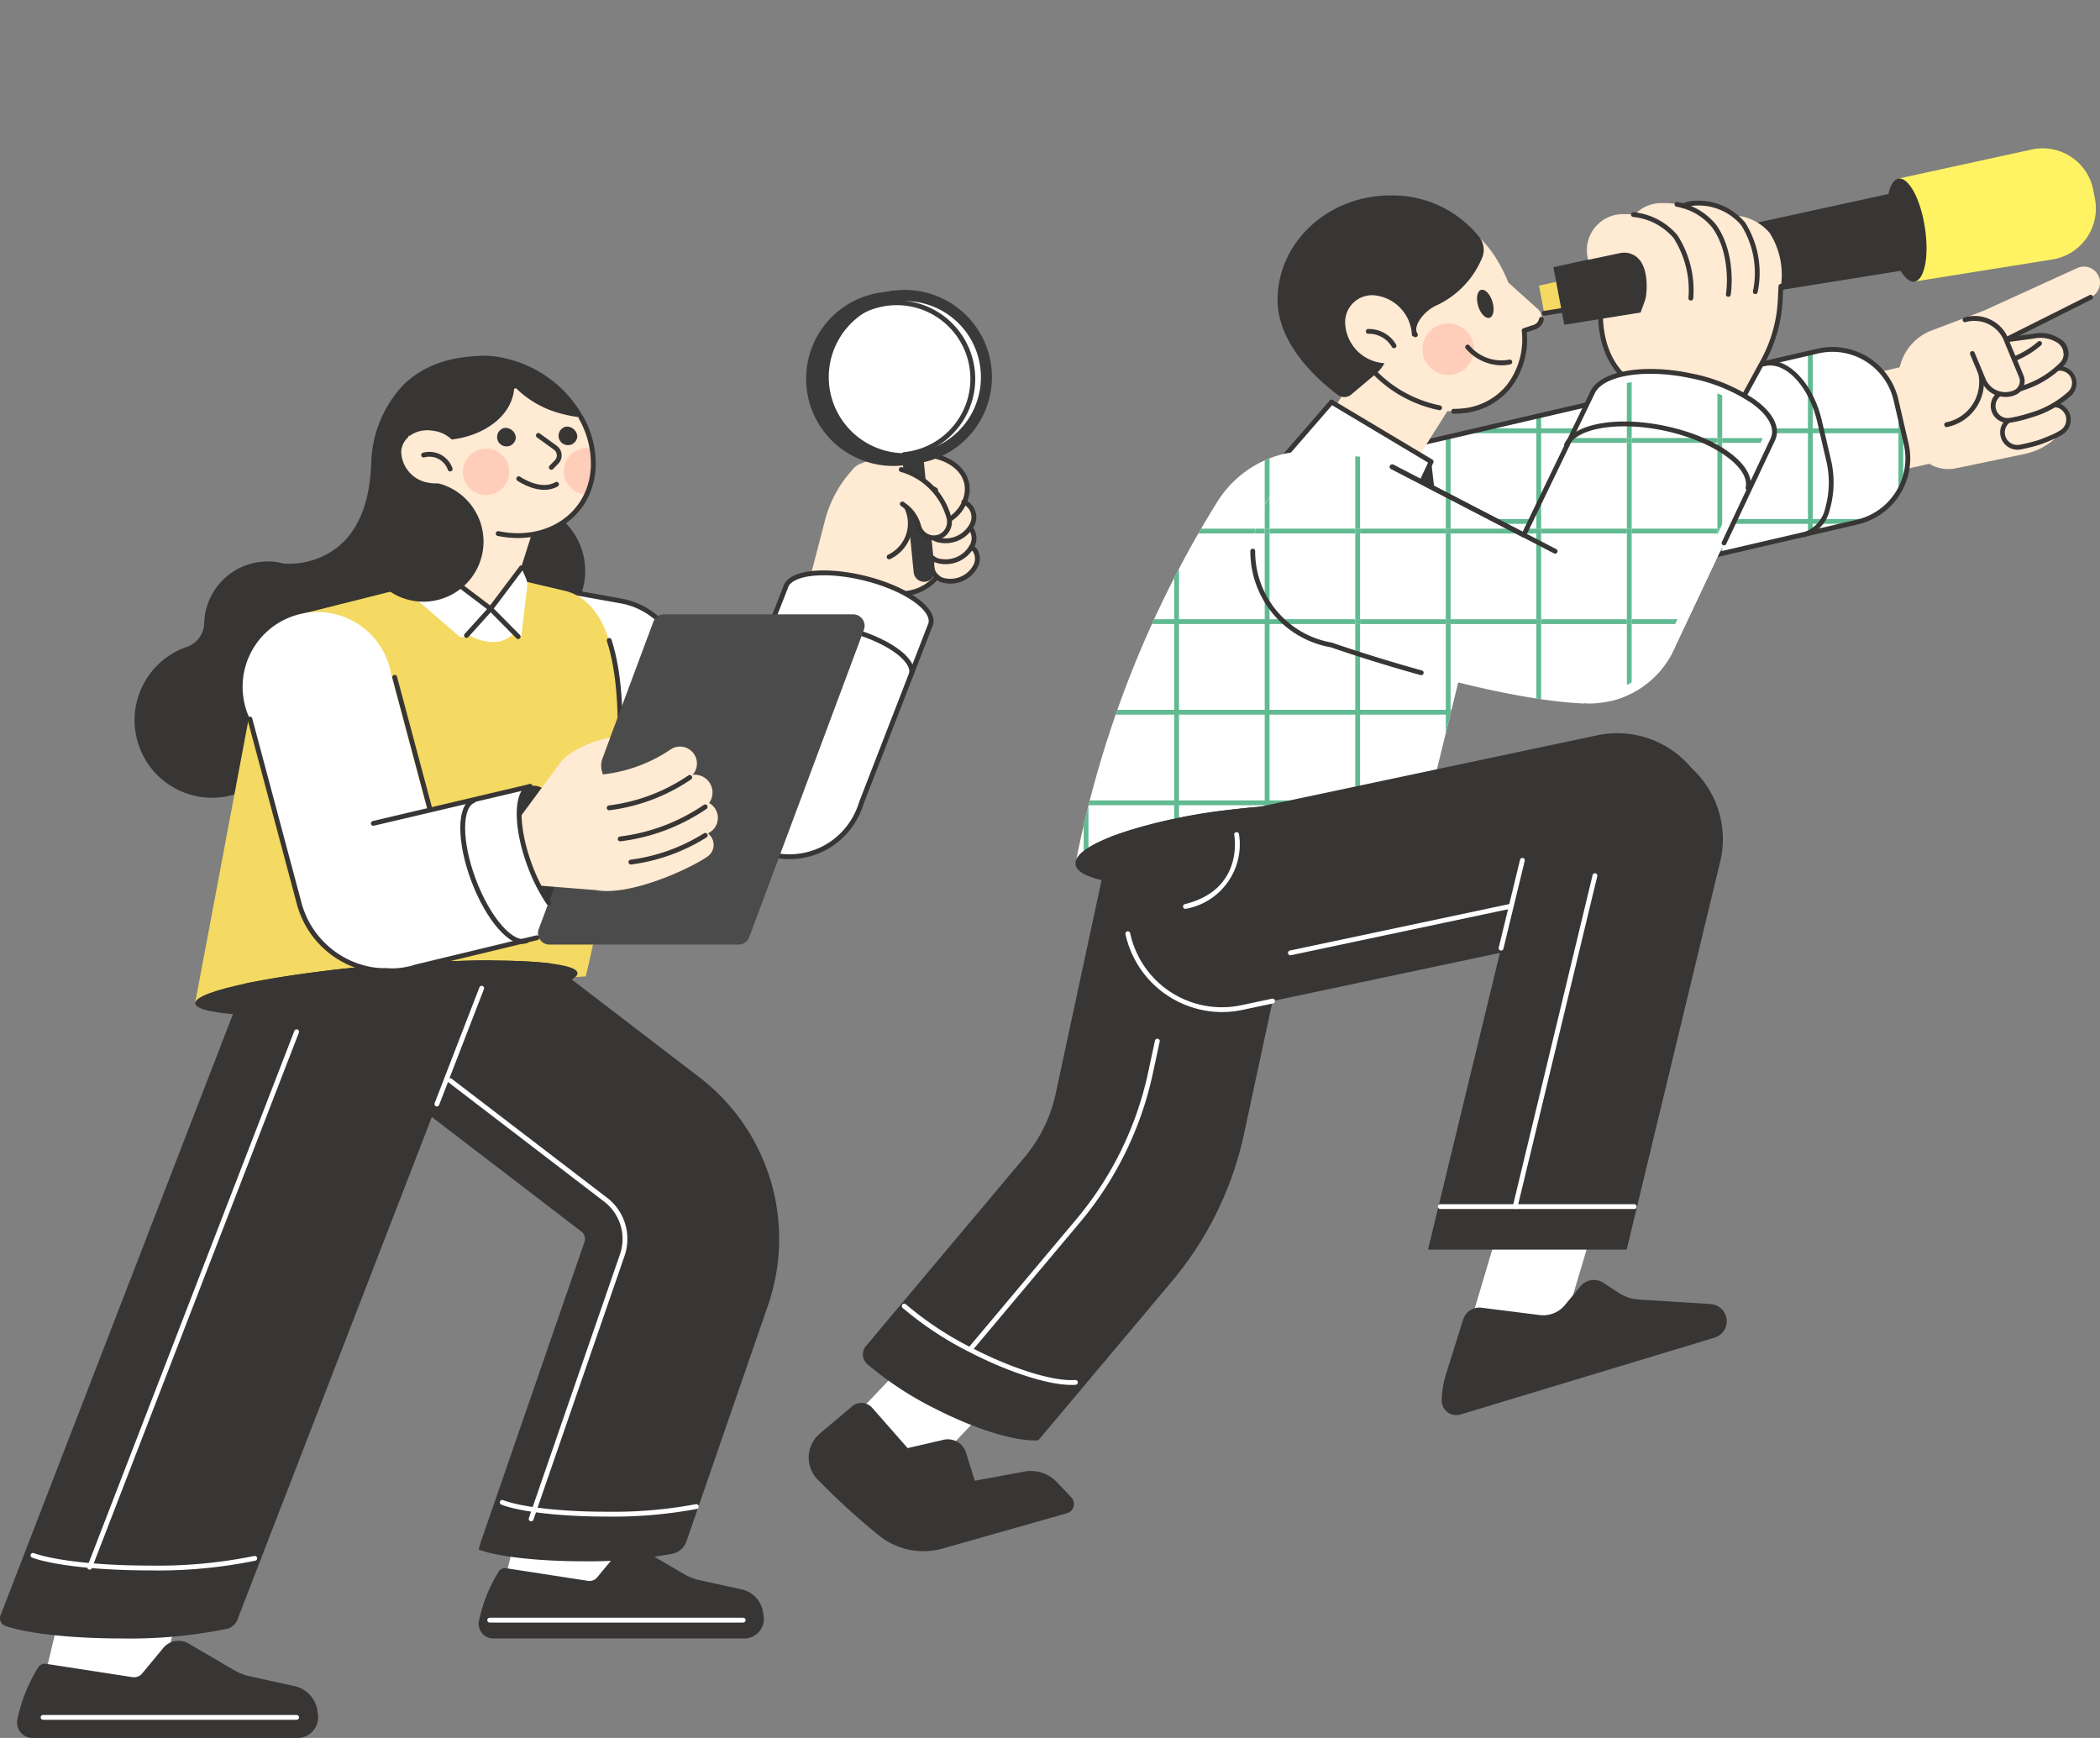 <svg id="Vector_Smart_Object" data-name="Vector Smart Object" xmlns="http://www.w3.org/2000/svg" xmlns:xlink="http://www.w3.org/1999/xlink" width="229.319" height="189.781" viewBox="0 0 229.319 189.781">
  <rect x="0" y="0" width="229.319" height="189.781" fill="#808080" stroke="none"/>
  <defs>
    <clipPath id="clip-path">
      <rect id="사각형_44" data-name="사각형 44" width="229.319" height="189.781" fill="none"/>
    </clipPath>
    <clipPath id="clip-path-2">
      <path id="패스_320" data-name="패스 320" d="M198.49,38.339,143.459,51.114a2.249,2.249,0,0,0-1.682,2.7L145.089,68.1a2.249,2.249,0,0,0,2.7,1.683l55.031-12.775a7.129,7.129,0,0,0,5.33-8.555l-1.108-4.779a7.116,7.116,0,0,0-8.55-5.333" fill="none"/>
    </clipPath>
    <clipPath id="clip-path-4">
      <path id="패스_336" data-name="패스 336" d="M140.355,49.529l-.017,0-.079.011-.008.011a11.751,11.751,0,0,0-7.275,5.174l0-.011a117.011,117.011,0,0,0-15.538,39.654l37.9-3.944L159.6,73.038l-5.287-7.016a11.718,11.718,0,0,0-6.781-14.869l.269-1.021-4.493-.668a9.266,9.266,0,0,0-1.356-.1,7.393,7.393,0,0,0-1.6.168" fill="none"/>
    </clipPath>
  </defs>
  <path id="패스_302" data-name="패스 302" d="M100.837,161.084l-9.185-4.673L104.765,142.6l9.185,4.672Z" fill="#fff"/>
  <path id="패스_303" data-name="패스 303" d="M213.025,50.112l-9.386,2.116L202.01,41.41l9.365-2.257Z" fill="#ffead3"/>
  <g id="그룹_94" data-name="그룹 94">
    <g id="그룹_93" data-name="그룹 93" clip-path="url(#clip-path)">
      <path id="패스_304" data-name="패스 304" d="M224.49,45.612,221.3,39.221s-8.79,1.674-8.868,1.638c-.03-.014.122,1.033.321,2.339a4.071,4.071,0,0,0-.59.044,4.013,4.013,0,0,0,1.195,7.937c.251-.038,7.676-1.594,7.676-1.594a7.264,7.264,0,0,0,4.342-2.733Z" fill="#ffead3"/>
      <path id="패스_305" data-name="패스 305" d="M220.465,48.837a1.628,1.628,0,0,1-.408-3.229,10.712,10.712,0,0,0,3.35-1.171,1.628,1.628,0,0,1,1.721,2.763,13.95,13.95,0,0,1-4.564,1.624c-.033.005-.066.009-.1.013" fill="#ffead3"/>
      <path id="패스_306" data-name="패스 306" d="M219.306,41.049l4.824-3.086.65-.772a3.648,3.648,0,0,0-2.759-.476c-1.3.179-4.275.569-4.275.569Z" fill="#ffead3"/>
      <path id="패스_307" data-name="패스 307" d="M220.31,49.107a1.891,1.891,0,0,1-.294-3.759,10.4,10.4,0,0,0,3.252-1.134,1.891,1.891,0,0,1,2,3.209c-.239.149-.5.294-.776.431-.067.029-1.357.586-1.853.734a19.7,19.7,0,0,1-2.035.5c-.036.006-.076.011-.114.015-.061.005-.12.008-.18.008m3.956-4.653a1.355,1.355,0,0,0-.72.206,10.961,10.961,0,0,1-3.449,1.208,1.365,1.365,0,0,0,.343,2.708l.082-.01a19.7,19.7,0,0,0,1.967-.481c.466-.138,1.769-.7,1.782-.707.248-.124.495-.26.719-.4a1.365,1.365,0,0,0-.724-2.524m-1.7,3.882h0Z" fill="#383535"/>
      <path id="패스_308" data-name="패스 308" d="M219.475,45.9A1.587,1.587,0,0,1,219,42.757a10.338,10.338,0,0,0,4.837-2.088,1.587,1.587,0,0,1,2.215,2.273,10.772,10.772,0,0,1-4.222,2.369,15.971,15.971,0,0,1-2.356.585" fill="#ffead3"/>
      <path id="패스_309" data-name="패스 309" d="M219.235,46.177a1.85,1.85,0,0,1-1.824-1.575,1.851,1.851,0,0,1,1.55-2.1,10.056,10.056,0,0,0,4.693-2.016,1.85,1.85,0,0,1,2.582,2.648,11.031,11.031,0,0,1-4.324,2.431,16.1,16.1,0,0,1-2.4.595,1.837,1.837,0,0,1-.278.021m5.71-5.7a1.319,1.319,0,0,0-.925.376,10.627,10.627,0,0,1-4.98,2.16,1.325,1.325,0,0,0-.588,2.375,1.31,1.31,0,0,0,.983.244h0a15.851,15.851,0,0,0,2.312-.574,10.523,10.523,0,0,0,4.12-2.308,1.324,1.324,0,0,0-.908-2.272h-.017" fill="#383535"/>
      <path id="패스_310" data-name="패스 310" d="M225.077,37.411a1.664,1.664,0,0,0-2.353.091,9.636,9.636,0,0,1-4.4,2.163,1.666,1.666,0,0,0,.665,3.265,15.424,15.424,0,0,0,2.228-.675,10.374,10.374,0,0,0,3.945-2.49,1.667,1.667,0,0,0-.091-2.354" fill="#ffead3"/>
      <path id="패스_311" data-name="패스 311" d="M218.66,43.226a1.933,1.933,0,0,1-1.886-1.545,1.932,1.932,0,0,1,1.5-2.274,9.344,9.344,0,0,0,4.255-2.085.263.263,0,0,1,.386.357,9.93,9.93,0,0,1-4.534,2.243,1.4,1.4,0,0,0,.559,2.75,15.152,15.152,0,0,0,2.187-.663,10.111,10.111,0,0,0,3.846-2.423A1.4,1.4,0,0,0,224.9,37.6a.263.263,0,0,1,.357-.386,1.93,1.93,0,0,1,.105,2.726,10.63,10.63,0,0,1-4.044,2.556,15.637,15.637,0,0,1-2.272.688,1.912,1.912,0,0,1-.386.039" fill="#383535"/>
      <path id="패스_312" data-name="패스 312" d="M225.61,38.831a.262.262,0,0,1-.263-.252,1.4,1.4,0,0,0-.7-1.161.276.276,0,0,1-.036-.025,3.489,3.489,0,0,0-2.555-.417c-1.305.179-4.275.57-4.275.57l-.069-.521s2.968-.391,4.273-.569a3.884,3.884,0,0,1,2.964.534,1.615,1.615,0,0,1,.306.228,1.919,1.919,0,0,1,.617,1.341.262.262,0,0,1-.252.273h-.011" fill="#383535"/>
      <path id="패스_313" data-name="패스 313" d="M228.293,32.46,217.04,38.134c-.881.4-2.07-.456-2.472-1.338a1.757,1.757,0,0,1,.868-2.326l11.4-5.2a1.755,1.755,0,0,1,1.456,3.194" fill="#ffead3"/>
      <path id="패스_314" data-name="패스 314" d="M216.585,33.946l-5.678,2.15a5.64,5.64,0,0,0-3.586,5.65q.016.208.046.413a4.537,4.537,0,1,0,8.937-1.346,5.345,5.345,0,0,0-.629-1.835l.414-.748Z" fill="#ffead3"/>
      <path id="패스_315" data-name="패스 315" d="M217.373,38.2a.263.263,0,0,1-.118-.5l10.92-5.477a.262.262,0,1,1,.235.469l-10.92,5.478a.259.259,0,0,1-.118.028" fill="#383535"/>
      <path id="패스_316" data-name="패스 316" d="M212.57,46.638a.263.263,0,0,1-.038-.523,4.491,4.491,0,0,0,3.512-5.264,5.058,5.058,0,0,0-.6-1.744.262.262,0,0,1,.456-.259,5.571,5.571,0,0,1,.66,1.925,5.015,5.015,0,0,1-3.953,5.862l-.04,0" fill="#383535"/>
      <path id="패스_317" data-name="패스 317" d="M220.143,42.812l-.47.2a2.26,2.26,0,0,1-2.957-1.217L214.7,36.969a1.734,1.734,0,0,1,.931-2.268l.47-.2a1.732,1.732,0,0,1,2.266.932l2.419,5.8a1.205,1.205,0,0,1-.648,1.576" fill="#ffead3"/>
      <path id="패스_318" data-name="패스 318" d="M218.985,43.344a2.861,2.861,0,0,1-2.639-1.756l-1.2-2.878a.262.262,0,1,1,.484-.2l1.2,2.877a2.334,2.334,0,0,0,3.049,1.253,1.12,1.12,0,0,0,.6-1.465l-1.543-3.7a3.5,3.5,0,0,0-4.3-2.3.263.263,0,0,1-.134-.508,3.97,3.97,0,0,1,4.917,2.61l1.543,3.7a1.645,1.645,0,0,1-.884,2.152,2.831,2.831,0,0,1-1.1.221" fill="#383535"/>
      <path id="패스_319" data-name="패스 319" d="M202.818,57.007,147.787,69.782a2.248,2.248,0,0,1-2.7-1.683l-3.312-14.285a2.25,2.25,0,0,1,1.682-2.7L198.49,38.339a7.124,7.124,0,0,1,8.55,5.333l1.108,4.779a7.129,7.129,0,0,1-5.33,8.555" fill="#fff"/>
    </g>
  </g>
  <g id="그룹_96" data-name="그룹 96">
    <g id="그룹_95" data-name="그룹 95" clip-path="url(#clip-path-2)">
      <rect id="사각형_45" data-name="사각형 45" width="0.525" height="133.659" transform="translate(98.561)" fill="#61ba92"/>
      <rect id="사각형_46" data-name="사각형 46" width="0.525" height="133.659" transform="translate(108.447)" fill="#61ba92"/>
      <rect id="사각형_47" data-name="사각형 47" width="0.525" height="133.659" transform="translate(118.334)" fill="#61ba92"/>
      <rect id="사각형_48" data-name="사각형 48" width="0.525" height="133.659" transform="translate(128.22)" fill="#61ba92"/>
      <rect id="사각형_49" data-name="사각형 49" width="0.525" height="133.659" transform="translate(138.107)" fill="#61ba92"/>
      <rect id="사각형_50" data-name="사각형 50" width="0.525" height="133.659" transform="translate(147.993)" fill="#61ba92"/>
      <rect id="사각형_51" data-name="사각형 51" width="0.525" height="133.659" transform="translate(157.88)" fill="#61ba92"/>
      <rect id="사각형_52" data-name="사각형 52" width="0.525" height="133.659" transform="translate(167.767)" fill="#61ba92"/>
      <rect id="사각형_53" data-name="사각형 53" width="0.525" height="133.659" transform="translate(177.653)" fill="#61ba92"/>
      <rect id="사각형_54" data-name="사각형 54" width="0.525" height="133.659" transform="translate(187.539)" fill="#61ba92"/>
      <rect id="사각형_55" data-name="사각형 55" width="0.525" height="133.659" transform="translate(197.426)" fill="#61ba92"/>
      <rect id="사각형_56" data-name="사각형 56" width="0.525" height="133.659" transform="translate(207.312)" fill="#61ba92"/>
      <rect id="사각형_57" data-name="사각형 57" width="0.525" height="133.659" transform="translate(217.199)" fill="#61ba92"/>
      <rect id="사각형_58" data-name="사각형 58" width="133.572" height="0.526" transform="translate(91.356 125.925)" fill="#61ba92"/>
      <rect id="사각형_59" data-name="사각형 59" width="133.572" height="0.526" transform="translate(91.356 116.032)" fill="#61ba92"/>
      <rect id="사각형_60" data-name="사각형 60" width="133.572" height="0.526" transform="translate(91.356 106.139)" fill="#61ba92"/>
      <rect id="사각형_61" data-name="사각형 61" width="133.572" height="0.526" transform="translate(91.356 96.246)" fill="#61ba92"/>
      <rect id="사각형_62" data-name="사각형 62" width="133.572" height="0.526" transform="translate(91.356 86.353)" fill="#61ba92"/>
      <rect id="사각형_63" data-name="사각형 63" width="133.572" height="0.526" transform="translate(91.356 76.46)" fill="#61ba92"/>
      <rect id="사각형_64" data-name="사각형 64" width="133.572" height="0.526" transform="translate(91.356 66.567)" fill="#61ba92"/>
      <rect id="사각형_65" data-name="사각형 65" width="133.572" height="0.526" transform="translate(91.356 56.674)" fill="#61ba92"/>
      <rect id="사각형_66" data-name="사각형 66" width="133.572" height="0.526" transform="translate(91.356 46.781)" fill="#61ba92"/>
      <rect id="사각형_67" data-name="사각형 67" width="133.572" height="0.526" transform="translate(91.356 36.888)" fill="#61ba92"/>
      <rect id="사각형_68" data-name="사각형 68" width="133.572" height="0.526" transform="translate(91.356 26.995)" fill="#61ba92"/>
      <rect id="사각형_69" data-name="사각형 69" width="133.572" height="0.526" transform="translate(91.356 17.102)" fill="#61ba92"/>
    </g>
  </g>
  <g id="그룹_98" data-name="그룹 98">
    <g id="그룹_97" data-name="그룹 97" clip-path="url(#clip-path)">
      <path id="패스_321" data-name="패스 321" d="M202.818,57.007,147.787,69.782a2.248,2.248,0,0,1-2.7-1.683l-3.312-14.285a2.25,2.25,0,0,1,1.682-2.7L198.49,38.339a7.124,7.124,0,0,1,8.55,5.333l1.108,4.779A7.129,7.129,0,0,1,202.818,57.007Z" fill="none" stroke="#383535" stroke-miterlimit="10" stroke-width="0.528"/>
      <path id="패스_322" data-name="패스 322" d="M156.284,50.415l-2.049.546-1.43,2.406-.775,3.341,4.8-1.644Z" fill="#383535"/>
      <path id="패스_323" data-name="패스 323" d="M167.961,33.773l-3.24-2.912c-3.026-7.4-8.086-7.79-11.806-6.812a9.209,9.209,0,0,0-5.931,4.263,8.837,8.837,0,0,0-.375,7.085c1.749,5.413,7.064,9.516,12.128,9.516.277,0,.555-.013.83-.037a7.341,7.341,0,0,0,5.153-2.632,8.434,8.434,0,0,0,1.717-6.148l1.113-.367a1.155,1.155,0,0,0,.41-1.955" fill="#ffead3"/>
      <path id="패스_324" data-name="패스 324" d="M152.891,53.1,140.6,52.67l10.14-16.114,12.286.428Z" fill="#ffead3"/>
      <path id="패스_325" data-name="패스 325" d="M157.2,44.788a.277.277,0,0,1-.042,0A14.017,14.017,0,0,1,146.61,35.4a.262.262,0,1,1,.5-.162,13.473,13.473,0,0,0,10.131,9.031.263.263,0,0,1-.041.523" fill="#383535"/>
      <path id="패스_326" data-name="패스 326" d="M151.532,34.915l3.02,1.64a1.721,1.721,0,0,1,.306-1.851,4.734,4.734,0,0,1,2.022-1.657,9.558,9.558,0,0,0,4.688-4.927,2,2,0,0,0-.2-2.024,11.812,11.812,0,0,0-9.551-4.49c-6.467,0-12.048,4.751-12.048,11.135,0,4.277,3.529,7.984,6.473,10.169a.917.917,0,0,0,1.139-.035l2.711-2.283a3.469,3.469,0,0,0,1.225-2.421Z" fill="#383535"/>
      <path id="패스_327" data-name="패스 327" d="M146.79,43.356a1.179,1.179,0,0,1-.7-.234c-1.978-1.468-6.579-5.418-6.579-10.38,0-6.284,5.523-11.4,12.311-11.4a12.123,12.123,0,0,1,9.761,4.6,2.261,2.261,0,0,1,.229,2.289,9.893,9.893,0,0,1-4.819,5.058,4.481,4.481,0,0,0-1.911,1.563c-.443.667-.545,1.193-.3,1.563a.262.262,0,0,1-.345.374l-2.66-1.445-.189,2.847a3.749,3.749,0,0,1-1.318,2.605l-2.71,2.283a1.177,1.177,0,0,1-.76.279m5.028-21.486c-6.5,0-11.786,4.877-11.786,10.872,0,4.724,4.452,8.537,6.366,9.958a.653.653,0,0,0,.813-.024l2.71-2.283a3.221,3.221,0,0,0,1.132-2.238l.217-3.256a.263.263,0,0,1,.136-.213.259.259,0,0,1,.252,0l2.467,1.34a2.54,2.54,0,0,1,.515-1.465,5,5,0,0,1,2.132-1.752,9.382,9.382,0,0,0,4.557-4.8,1.737,1.737,0,0,0-.171-1.758,11.6,11.6,0,0,0-9.341-4.385" fill="#383535"/>
      <path id="패스_328" data-name="패스 328" d="M154.162,36.334a2.945,2.945,0,0,1-3.352,3.289,4.57,4.57,0,0,1-3.9-4.067,2.946,2.946,0,0,1,3.352-3.289,4.57,4.57,0,0,1,3.9,4.067" fill="#ffead3"/>
      <path id="패스_329" data-name="패스 329" d="M160.954,38.128a2.812,2.812,0,1,1-2.811-2.813,2.812,2.812,0,0,1,2.811,2.813" fill="#ffcebb"/>
      <path id="패스_330" data-name="패스 330" d="M145.4,43.911l-6.217,7.159,15.4,2.951,1.7-3.606Z" fill="#fff"/>
      <path id="패스_331" data-name="패스 331" d="M155.238,52.9a.263.263,0,0,1-.238-.375l.945-2.009-10.676-6.381a.263.263,0,1,1,.27-.451l10.88,6.5a.263.263,0,0,1,.1.337l-1.047,2.225a.261.261,0,0,1-.237.151" fill="#383535"/>
      <path id="패스_332" data-name="패스 332" d="M139.186,51.333a.263.263,0,0,1-.2-.435l6.217-7.159a.263.263,0,1,1,.4.345l-6.217,7.159a.263.263,0,0,1-.2.09" fill="#383535"/>
      <path id="패스_333" data-name="패스 333" d="M162.974,32.942c.256.84.114,1.628-.316,1.76s-.988-.443-1.244-1.284-.114-1.628.316-1.76.987.443,1.244,1.284" fill="#383535"/>
      <path id="패스_334" data-name="패스 334" d="M163.97,39.893a5.228,5.228,0,0,1-3.89-1.81.263.263,0,1,1,.4-.339,4.563,4.563,0,0,0,4.336,1.528.263.263,0,0,1,.12.512,4.246,4.246,0,0,1-.967.109" fill="#383535"/>
      <path id="패스_335" data-name="패스 335" d="M154.317,66.022a11.72,11.72,0,0,0-6.781-14.869l.269-1.021-4.493-.668a8.14,8.14,0,0,0-2.957.065l-.017,0-.079.011-.008.012a11.75,11.75,0,0,0-7.275,5.174l0-.011a117.011,117.011,0,0,0-15.538,39.654l37.9-3.944L159.6,73.038Z" fill="#fff"/>
    </g>
  </g>
  <g id="그룹_100" data-name="그룹 100">
    <g id="그룹_99" data-name="그룹 99" clip-path="url(#clip-path-4)">
      <rect id="사각형_71" data-name="사각형 71" width="0.525" height="133.659" transform="translate(98.561 1.051)" fill="#61ba92"/>
      <rect id="사각형_72" data-name="사각형 72" width="0.525" height="133.659" transform="translate(108.447 1.051)" fill="#61ba92"/>
      <rect id="사각형_73" data-name="사각형 73" width="0.525" height="133.659" transform="translate(118.334 1.051)" fill="#61ba92"/>
      <rect id="사각형_74" data-name="사각형 74" width="0.525" height="133.659" transform="translate(128.22 1.051)" fill="#61ba92"/>
      <rect id="사각형_75" data-name="사각형 75" width="0.525" height="133.659" transform="translate(138.107 1.051)" fill="#61ba92"/>
      <rect id="사각형_76" data-name="사각형 76" width="0.525" height="133.659" transform="translate(147.993 1.051)" fill="#61ba92"/>
      <rect id="사각형_77" data-name="사각형 77" width="0.525" height="133.659" transform="translate(157.88 1.051)" fill="#61ba92"/>
      <rect id="사각형_78" data-name="사각형 78" width="0.525" height="133.659" transform="translate(167.767 1.051)" fill="#61ba92"/>
      <rect id="사각형_79" data-name="사각형 79" width="0.525" height="133.659" transform="translate(177.653 1.051)" fill="#61ba92"/>
      <rect id="사각형_80" data-name="사각형 80" width="0.525" height="133.659" transform="translate(187.539 1.051)" fill="#61ba92"/>
      <rect id="사각형_81" data-name="사각형 81" width="0.525" height="133.659" transform="translate(197.426 1.051)" fill="#61ba92"/>
      <rect id="사각형_82" data-name="사각형 82" width="0.525" height="133.659" transform="translate(207.312 1.051)" fill="#61ba92"/>
      <rect id="사각형_83" data-name="사각형 83" width="0.525" height="133.659" transform="translate(217.199 1.051)" fill="#61ba92"/>
      <rect id="사각형_84" data-name="사각형 84" width="133.572" height="0.526" transform="translate(91.356 126.976)" fill="#61ba92"/>
      <rect id="사각형_85" data-name="사각형 85" width="133.572" height="0.526" transform="translate(91.356 117.083)" fill="#61ba92"/>
      <rect id="사각형_86" data-name="사각형 86" width="133.572" height="0.526" transform="translate(91.356 107.19)" fill="#61ba92"/>
      <rect id="사각형_87" data-name="사각형 87" width="133.572" height="0.526" transform="translate(91.356 97.297)" fill="#61ba92"/>
      <rect id="사각형_88" data-name="사각형 88" width="133.572" height="0.526" transform="translate(91.356 87.404)" fill="#61ba92"/>
      <rect id="사각형_89" data-name="사각형 89" width="133.572" height="0.526" transform="translate(91.356 77.511)" fill="#61ba92"/>
      <rect id="사각형_90" data-name="사각형 90" width="133.572" height="0.526" transform="translate(91.356 67.618)" fill="#61ba92"/>
      <rect id="사각형_91" data-name="사각형 91" width="133.572" height="0.526" transform="translate(91.356 57.725)" fill="#61ba92"/>
      <rect id="사각형_92" data-name="사각형 92" width="133.572" height="0.526" transform="translate(91.356 47.832)" fill="#61ba92"/>
      <rect id="사각형_93" data-name="사각형 93" width="133.572" height="0.526" transform="translate(91.356 37.939)" fill="#61ba92"/>
      <rect id="사각형_94" data-name="사각형 94" width="133.572" height="0.526" transform="translate(91.356 28.046)" fill="#61ba92"/>
      <rect id="사각형_95" data-name="사각형 95" width="133.572" height="0.526" transform="translate(91.356 18.153)" fill="#61ba92"/>
    </g>
  </g>
  <g id="그룹_102" data-name="그룹 102">
    <g id="그룹_101" data-name="그룹 101" clip-path="url(#clip-path)">
      <path id="패스_337" data-name="패스 337" d="M140.59,87.913c-1.886.073-3.91.23-6.012.48a57.331,57.331,0,0,0-13.267,2.971l-6.025,28.042a16.141,16.141,0,0,1-3.41,6.968L94.558,146.99a1.406,1.406,0,0,0,.14,1.956,36.3,36.3,0,0,0,7.389,4.862c4.617,2.363,8.969,3.639,11.3,3.47l14.585-17.364a37.141,37.141,0,0,0,7.873-16.086l6.062-28.216a10.481,10.481,0,0,0-1.319-7.7" fill="#383535"/>
      <path id="패스_338" data-name="패스 338" d="M106.114,147.406a.26.26,0,0,1-.169-.062.263.263,0,0,1-.032-.37l11.638-13.855a37.015,37.015,0,0,0,7.817-15.972l.756-3.518a.262.262,0,1,1,.513.11l-.756,3.518a37.537,37.537,0,0,1-7.928,16.2l-11.638,13.854a.262.262,0,0,1-.2.094" fill="#fff"/>
      <path id="패스_339" data-name="패스 339" d="M133.423,110.252a10.524,10.524,0,0,1-2.21-20.809l43.263-9.162a10.522,10.522,0,0,1,4.442,20.569l-43.263,9.162a10.569,10.569,0,0,1-2.231.24" fill="#383535"/>
      <path id="패스_340" data-name="패스 340" d="M117.006,151.231c-2.524,0-6.754-1.344-10.993-3.513a36.69,36.69,0,0,1-7.444-4.9.263.263,0,1,1,.35-.393,36.12,36.12,0,0,0,7.334,4.825c4.42,2.262,8.8,3.613,11.163,3.441a.263.263,0,0,1,.038.525c-.142.01-.292.015-.447.015" fill="#fff"/>
      <path id="패스_341" data-name="패스 341" d="M152.222,38.021a.262.262,0,0,1-.231-.138,2.888,2.888,0,0,0-2.565-1.433.257.257,0,0,1-.274-.25.263.263,0,0,1,.249-.275,3.425,3.425,0,0,1,3.052,1.708.262.262,0,0,1-.23.388" fill="#383535"/>
      <path id="패스_342" data-name="패스 342" d="M152.645,90.192c.255,2.149-7.421,4.826-17.144,5.981s-17.813.349-18.067-1.8,7.421-4.826,17.144-5.981,17.813-.349,18.067,1.8" fill="#383535"/>
      <path id="패스_343" data-name="패스 343" d="M197.01,58.646a.263.263,0,0,1-.06-.518,3.579,3.579,0,0,0,2.372-2.667,10.249,10.249,0,0,0,.066-5.307l-.949-4.095c-.9-3.877-3.459-6.606-5.7-6.086a.263.263,0,0,1-.119-.513c2.527-.583,5.365,2.321,6.329,6.48l.949,4.094a10.792,10.792,0,0,1-.078,5.586,4.07,4.07,0,0,1-2.754,3.02.29.29,0,0,1-.06.006" fill="#383535"/>
      <path id="패스_344" data-name="패스 344" d="M193.961,30.15l-25.332,4.064-.573-3.028,25.066-5.475a2.26,2.26,0,1,1,.839,4.439" fill="#f4d962"/>
      <path id="패스_345" data-name="패스 345" d="M168.628,34.477a.263.263,0,0,1-.041-.523l25.333-4.064a.263.263,0,1,1,.083.519L168.67,34.474a.289.289,0,0,1-.042,0" fill="#383535"/>
      <path id="패스_346" data-name="패스 346" d="M187.777,28.949l-12.962,4.71s-.632,5.412,3.414,8.2l9.927,2.151Z" fill="#ffead3"/>
      <path id="패스_347" data-name="패스 347" d="M178.229,42.119a.26.26,0,0,1-.149-.046c-4.129-2.841-3.533-8.388-3.526-8.444a.263.263,0,0,1,.522.061c-.006.052-.563,5.291,3.3,7.95a.263.263,0,0,1-.149.479" fill="#383535"/>
      <path id="패스_348" data-name="패스 348" d="M223.9,26.947l-53.083,8.516-1.189-6.29L222.153,17.7a4.232,4.232,0,0,1,5.061,3.35l.176.928a4.234,4.234,0,0,1-3.488,4.968" fill="#383535"/>
      <path id="패스_349" data-name="패스 349" d="M210.193,24.821c.484,3.107-.016,5.764-1.117,5.937s-2.386-2.208-2.87-5.314.016-5.764,1.117-5.937,2.386,2.207,2.87,5.314" fill="#383535"/>
      <path id="패스_350" data-name="패스 350" d="M228.769,21.717l-.176-.927a5.631,5.631,0,0,0-6.739-4.462L207.322,19.5v0c1.1-.172,2.386,2.208,2.87,5.314.475,3.045,0,5.653-1.053,5.918l14.984-2.4a5.639,5.639,0,0,0,4.646-6.617" fill="#fff363"/>
      <path id="패스_351" data-name="패스 351" d="M192.238,32.919a1.637,1.637,0,0,1-1.589-2.029,4.8,4.8,0,0,0-.409-3.407,1.676,1.676,0,0,0-1.7-.659c-.614.127-2.728.572-2.728.572a3.063,3.063,0,0,1,3.1-3.878,5.47,5.47,0,0,1,4.338,1.921,8.554,8.554,0,0,1,1.137,6.325c-.184.746-1.408,1.156-2.142,1.156" fill="#ffead3"/>
      <path id="패스_352" data-name="패스 352" d="M181.706,32.682h-2.024L178.2,36.715,181.3,38l2.49-.759-.466-2.159Z" fill="#ffead3"/>
      <path id="패스_353" data-name="패스 353" d="M193.372,31.021l-4.53.427-3.177,1.234-3.247,11.325,7.161.819,2.955-5.411a15.416,15.416,0,0,0,1.867-6.628l.075-1.526Z" fill="#ffead3"/>
      <path id="패스_354" data-name="패스 354" d="M189.167,33.21a1.9,1.9,0,0,1-.461-.056,1.92,1.92,0,0,1-1.4-2.323,5.626,5.626,0,0,0-.479-4,1.966,1.966,0,0,0-2-.774c-.72.149-3.2.671-3.2.671a3.593,3.593,0,0,1,3.636-4.55,6.417,6.417,0,0,1,5.088,2.254,10.034,10.034,0,0,1,1.333,7.419c-.216.876-1.651,1.356-2.513,1.356" fill="#ffead3"/>
      <path id="패스_355" data-name="패스 355" d="M185.863,34.255a2.1,2.1,0,0,1-2.041-2.605c.221-.9.383-3.145-.525-4.375a2.153,2.153,0,0,0-2.189-.847c-.789.164-3.5.734-3.5.734a3.933,3.933,0,0,1,3.98-4.98,7.024,7.024,0,0,1,5.57,2.467c1.873,2.539,1.887,6.39,1.46,8.121-.236.958-1.808,1.485-2.751,1.485" fill="#ffead3"/>
      <path id="패스_356" data-name="패스 356" d="M181.685,35.462a2.1,2.1,0,0,1-2.041-2.605c.221-.9.383-3.145-.525-4.375a2.153,2.153,0,0,0-2.189-.847c-.789.164-3.5.734-3.5.734a3.933,3.933,0,0,1,3.98-4.98,7.022,7.022,0,0,1,5.57,2.467c1.873,2.539,1.887,6.39,1.46,8.121-.236.958-1.808,1.485-2.751,1.485" fill="#ffead3"/>
      <path id="패스_357" data-name="패스 357" d="M191.68,32.117a.242.242,0,0,1-.063-.008.262.262,0,0,1-.191-.318,9.8,9.8,0,0,0-1.29-7.2,6.117,6.117,0,0,0-4.871-2.147,4.015,4.015,0,0,0-1.376.264.263.263,0,1,1-.19-.49,4.533,4.533,0,0,1,1.555-.3,6.641,6.641,0,0,1,5.3,2.36,10.311,10.311,0,0,1,1.377,7.638.262.262,0,0,1-.255.2" fill="#383535"/>
      <path id="패스_358" data-name="패스 358" d="M188.735,32.408a.245.245,0,0,1-.039,0,.263.263,0,0,1-.222-.3c.238-1.619.184-4.978-1.532-7.3a6.479,6.479,0,0,0-3.86-2.232.263.263,0,1,1,.1-.516,7.033,7.033,0,0,1,4.182,2.436c1.817,2.462,1.879,5.992,1.629,7.69a.263.263,0,0,1-.26.224" fill="#383535"/>
      <path id="패스_359" data-name="패스 359" d="M184.639,32.822h-.017a.263.263,0,0,1-.245-.28,10.571,10.571,0,0,0-1.612-6.529,6.633,6.633,0,0,0-4.413-2.317.263.263,0,1,1,.06-.522,7.186,7.186,0,0,1,4.776,2.527,11.112,11.112,0,0,1,1.713,6.876.263.263,0,0,1-.262.245" fill="#383535"/>
      <path id="패스_360" data-name="패스 360" d="M184.685,41.045c-5.158-1.1-9.768-.3-10.765,1.789l-7.526,15.588-14.365-7.445-.006,0a10.4,10.4,0,1,0-6.574,19.462l0,.008s16.842,5.92,27.546,6.376l-.005-.028c.184.009.365.028.551.028a10.206,10.206,0,0,0,9.016-5.424l0,0,.176-.372c.078-.163.16-.322.23-.489L193.583,48l.006-.012,0,0h0a1.99,1.99,0,0,0,.143-.425c.517-2.417-3.535-5.333-9.049-6.514" fill="#fff"/>
      <path id="패스_361" data-name="패스 361" d="M138.107,58.251v6.966c.162.293.337.578.525.853V58.251Z" fill="#61ba92"/>
      <path id="패스_362" data-name="패스 362" d="M138.632,57.725V54.307q-.282.411-.525.849v2.569Z" fill="#61ba92"/>
      <path id="패스_363" data-name="패스 363" d="M147.993,68.144V71.3l.525.169V68.144Z" fill="#61ba92"/>
      <path id="패스_364" data-name="패스 364" d="M148.519,57.725V49.873c-.174-.022-.349-.037-.525-.051v7.9Z" fill="#61ba92"/>
      <rect id="사각형_96" data-name="사각형 96" width="0.525" height="9.367" transform="translate(147.993 58.251)" fill="#61ba92"/>
      <path id="패스_365" data-name="패스 365" d="M157.88,68.144V74.18l.525.136V68.144Z" fill="#61ba92"/>
      <path id="패스_366" data-name="패스 366" d="M158.405,57.725V54.281l-.525-.272v3.716Z" fill="#61ba92"/>
      <rect id="사각형_97" data-name="사각형 97" width="0.525" height="9.367" transform="translate(157.88 58.251)" fill="#61ba92"/>
      <path id="패스_367" data-name="패스 367" d="M167.767,68.144v8.133c.176.027.35.052.525.077v-8.21Z" fill="#61ba92"/>
      <path id="패스_368" data-name="패스 368" d="M168.292,57.725V54.49l-.525,1.088v2.147Z" fill="#61ba92"/>
      <rect id="사각형_98" data-name="사각형 98" width="0.525" height="9.367" transform="translate(167.767 58.251)" fill="#61ba92"/>
      <path id="패스_369" data-name="패스 369" d="M178.178,47.832v-7.15c-.178.024-.355.049-.525.079v7.071Z" fill="#61ba92"/>
      <path id="패스_370" data-name="패스 370" d="M177.653,68.144V75.96c.178-.079.352-.165.525-.253V68.144Z" fill="#61ba92"/>
      <rect id="사각형_99" data-name="사각형 99" width="0.525" height="9.368" transform="translate(177.653 48.358)" fill="#61ba92"/>
      <rect id="사각형_100" data-name="사각형 100" width="0.525" height="9.367" transform="translate(177.653 58.251)" fill="#61ba92"/>
      <path id="패스_371" data-name="패스 371" d="M187.539,58.251v2.577l.525-1.115V58.251Z" fill="#61ba92"/>
      <rect id="사각형_101" data-name="사각형 101" width="0.525" height="9.368" transform="translate(187.539 48.357)" fill="#61ba92"/>
      <path id="패스_372" data-name="패스 372" d="M188.065,47.832V42.053c-.174-.068-.346-.136-.525-.2v5.979Z" fill="#61ba92"/>
      <rect id="사각형_102" data-name="사각형 102" width="9.361" height="0.526" transform="translate(168.292 67.618)" fill="#61ba92"/>
      <rect id="사각형_103" data-name="사각형 103" width="9.362" height="0.526" transform="translate(158.405 67.618)" fill="#61ba92"/>
      <path id="패스_373" data-name="패스 373" d="M178.178,68.144h5.914l.248-.526h-6.162Z" fill="#61ba92"/>
      <path id="패스_374" data-name="패스 374" d="M147.993,67.618h-8.064q.28.274.58.526h7.484Z" fill="#61ba92"/>
      <rect id="사각형_104" data-name="사각형 104" width="9.362" height="0.526" transform="translate(148.519 67.618)" fill="#61ba92"/>
      <rect id="사각형_105" data-name="사각형 105" width="0.525" height="0.526" transform="translate(147.993 67.618)" fill="#61ba92"/>
      <rect id="사각형_106" data-name="사각형 106" width="0.525" height="0.526" transform="translate(157.88 67.618)" fill="#61ba92"/>
      <rect id="사각형_107" data-name="사각형 107" width="0.525" height="0.526" transform="translate(167.767 67.618)" fill="#61ba92"/>
      <rect id="사각형_108" data-name="사각형 108" width="0.525" height="0.526" transform="translate(177.653 67.618)" fill="#61ba92"/>
      <path id="패스_375" data-name="패스 375" d="M138.107,57.725h-1c-.043.174-.085.348-.119.526h1.114Z" fill="#61ba92"/>
      <path id="패스_376" data-name="패스 376" d="M167.766,57.725H166.73l-.254.526h1.29Z" fill="#61ba92"/>
      <path id="패스_377" data-name="패스 377" d="M158.405,58.251h7.659l-1.014-.526h-6.645Z" fill="#61ba92"/>
      <rect id="사각형_109" data-name="사각형 109" width="9.362" height="0.526" transform="translate(148.518 57.725)" fill="#61ba92"/>
      <rect id="사각형_110" data-name="사각형 110" width="9.361" height="0.526" transform="translate(138.632 57.725)" fill="#61ba92"/>
      <path id="패스_378" data-name="패스 378" d="M188.064,58.251h.689l.248-.526h-.937Z" fill="#61ba92"/>
      <rect id="사각형_111" data-name="사각형 111" width="9.361" height="0.526" transform="translate(178.178 57.725)" fill="#61ba92"/>
      <rect id="사각형_112" data-name="사각형 112" width="9.361" height="0.526" transform="translate(168.292 57.725)" fill="#61ba92"/>
      <rect id="사각형_113" data-name="사각형 113" width="0.525" height="0.526" transform="translate(138.107 57.725)" fill="#61ba92"/>
      <rect id="사각형_114" data-name="사각형 114" width="0.525" height="0.526" transform="translate(147.993 57.725)" fill="#61ba92"/>
      <rect id="사각형_115" data-name="사각형 115" width="0.525" height="0.526" transform="translate(157.88 57.725)" fill="#61ba92"/>
      <rect id="사각형_116" data-name="사각형 116" width="0.525" height="0.526" transform="translate(167.767 57.725)" fill="#61ba92"/>
      <rect id="사각형_117" data-name="사각형 117" width="0.525" height="0.526" transform="translate(177.653 57.725)" fill="#61ba92"/>
      <rect id="사각형_118" data-name="사각형 118" width="0.525" height="0.526" transform="translate(187.539 57.725)" fill="#61ba92"/>
      <path id="패스_379" data-name="패스 379" d="M177.653,47.832h-6.147l-.254.526h6.4Z" fill="#61ba92"/>
      <path id="패스_380" data-name="패스 380" d="M188.065,48.358h5.351l.168-.356.006-.013,0,0h0c.023-.049.033-.1.052-.153h-5.578Z" fill="#61ba92"/>
      <rect id="사각형_119" data-name="사각형 119" width="9.361" height="0.526" transform="translate(178.178 47.832)" fill="#61ba92"/>
      <rect id="사각형_120" data-name="사각형 120" width="0.525" height="0.526" transform="translate(177.653 47.832)" fill="#61ba92"/>
      <rect id="사각형_121" data-name="사각형 121" width="0.525" height="0.526" transform="translate(187.539 47.832)" fill="#61ba92"/>
      <path id="패스_381" data-name="패스 381" d="M184.685,41.045a21.531,21.531,0,0,0-4.47-.5,11.1,11.1,0,0,0-4.736.878.757.757,0,0,0,1.021.708,11.233,11.233,0,0,1,3.716-.535,20.36,20.36,0,0,1,4.25.472,17.47,17.47,0,0,1,6.393,2.618c1.311.944,2,1.933,1.849,2.647a.96.96,0,0,1-.07.2l-.01.022L182.012,70.092c-.006.014-.013.029-.019.043-.044.1-.094.205-.143.306l-.068.14-.139.3-.016.03a9.156,9.156,0,0,1-4.759,4.238,1.516,1.516,0,0,0-.986,1.4,10.229,10.229,0,0,0,6.673-5.148l0,0,.176-.372c.078-.163.16-.322.23-.489L193.583,48l.006-.012,0,0h0a1.99,1.99,0,0,0,.143-.425c.517-2.417-3.535-5.333-9.049-6.514" fill="#fff"/>
      <path id="패스_382" data-name="패스 382" d="M169.813,60.457a.26.26,0,0,1-.121-.03L151.908,51.21a.263.263,0,0,1,.242-.467l17.784,9.217a.263.263,0,0,1-.12.5" fill="#383535"/>
      <path id="패스_383" data-name="패스 383" d="M190.881,53.556a.247.247,0,0,1-.055-.006.263.263,0,0,1-.2-.312c.477-2.233-3.575-5.073-8.848-6.2-4.928-1.055-9.528-.332-10.473,1.646a.263.263,0,1,1-.474-.227c1.063-2.223,5.817-3.054,11.057-1.933,5.743,1.229,9.807,4.228,9.252,6.826a.263.263,0,0,1-.256.208" fill="#383535"/>
      <path id="패스_384" data-name="패스 384" d="M190.54,43.329a.263.263,0,0,1-.23-.389l1.993-3.651a15.237,15.237,0,0,0,1.835-6.515l.075-1.526a.262.262,0,1,1,.524.026l-.075,1.526a15.768,15.768,0,0,1-1.9,6.741l-1.993,3.651a.263.263,0,0,1-.23.137" fill="#383535"/>
      <path id="패스_385" data-name="패스 385" d="M188.264,59.552a.254.254,0,0,1-.112-.025.262.262,0,0,1-.126-.349l5.318-11.285a.1.1,0,0,1,.007-.018,1.718,1.718,0,0,0,.124-.369c.224-1.046-.563-2.3-2.159-3.453a18.259,18.259,0,0,0-6.688-2.75c-4.927-1.055-9.529-.333-10.474,1.645L166.63,58.536a.262.262,0,0,1-.357.119L151.927,51.22a.261.261,0,0,1,.01-.489.273.273,0,0,1,.213.012l14.125,7.32,7.408-15.344c1.062-2.223,5.817-3.054,11.057-1.932a18.817,18.817,0,0,1,6.885,2.837c1.8,1.295,2.639,2.711,2.366,3.99a2.276,2.276,0,0,1-.152.459.285.285,0,0,1-.017.039L188.5,59.4a.261.261,0,0,1-.237.15" fill="#383535"/>
      <path id="패스_386" data-name="패스 386" d="M155.206,73.729a.267.267,0,0,1-.07-.01c-5.494-1.522-9.734-3.008-9.776-3.023l-.022-.009a10.627,10.627,0,0,1-8.8-10.493.263.263,0,1,1,.525,0,10.1,10.1,0,0,0,8.425,9.987.254.254,0,0,1,.1.041c.54.187,4.564,1.573,9.681,2.99a.263.263,0,0,1-.07.516" fill="#383535"/>
      <path id="패스_387" data-name="패스 387" d="M129.449,99.247a.263.263,0,0,1-.063-.518c6.407-1.583,5.436-7.319,5.392-7.562a.263.263,0,0,1,.516-.1,7.147,7.147,0,0,1-5.782,8.167.263.263,0,0,1-.063.008" fill="#fff"/>
      <path id="패스_388" data-name="패스 388" d="M133.423,110.515a10.833,10.833,0,0,1-10.525-8.51.263.263,0,0,1,.514-.111,10.24,10.24,0,0,0,12.186,7.861l3.313-.7a.263.263,0,1,1,.109.515l-3.311.7a10.874,10.874,0,0,1-2.285.245" fill="#fff"/>
      <path id="패스_389" data-name="패스 389" d="M140.91,104.314a.263.263,0,0,1-.054-.52l23.929-5.067a.263.263,0,1,1,.109.514l-23.929,5.067a.245.245,0,0,1-.055.006" fill="#fff"/>
      <path id="패스_390" data-name="패스 390" d="M99.113,158.13l3.918-.908a2.085,2.085,0,0,1,2.462,1.414l.947,3.056,5.442-1a3.888,3.888,0,0,1,3.518,1.145l1.584,1.665a1.054,1.054,0,0,1-.475,1.741l-13.558,3.848a7.738,7.738,0,0,1-7.042-1.48,77.618,77.618,0,0,1-6.656-6.09,3.426,3.426,0,0,1,.267-4.974l3.528-2.978a1.577,1.577,0,0,1,2.2.165Z" fill="#383535"/>
      <path id="패스_391" data-name="패스 391" d="M158.738,44.912c.277,0,.555-.012.83-.037a7.339,7.339,0,0,0,5.153-2.632,8.433,8.433,0,0,0,1.717-6.148l1.113-.367a1.142,1.142,0,0,0,.768-.86" fill="none" stroke="#383535" stroke-linecap="round" stroke-linejoin="round" stroke-width="0.528"/>
      <path id="패스_392" data-name="패스 392" d="M170.174,146.795h-10.3l5.433-18.26h10.3Z" fill="#fff"/>
      <path id="패스_393" data-name="패스 393" d="M186.835,142.4l-7.864-.493a4.571,4.571,0,0,1-2.223-.74l-1.65-1.082a1.914,1.914,0,0,0-2.525.383l-1.684,2.04a3.07,3.07,0,0,1-2.751,1.092l-6.361-.8a1.854,1.854,0,0,0-2,1.284l-1.938,6.169a10.722,10.722,0,0,0-.409,2.667,1.6,1.6,0,0,0,2.068,1.537l27.728-8.389a1.876,1.876,0,0,0-.39-3.665" fill="#383535"/>
      <path id="패스_394" data-name="패스 394" d="M177.634,136.453,187.812,94.22a10.515,10.515,0,1,0-20.383-5.177l-11.491,47.41Z" fill="#383535"/>
      <path id="패스_395" data-name="패스 395" d="M165.457,132.021a.25.25,0,0,1-.062-.007.263.263,0,0,1-.194-.317l8.712-36.148a.263.263,0,0,1,.511.123l-8.712,36.148a.263.263,0,0,1-.255.2" fill="#fff"/>
      <path id="패스_396" data-name="패스 396" d="M163.916,103.8a.254.254,0,0,1-.062-.007.263.263,0,0,1-.193-.317l2.328-9.6a.263.263,0,0,1,.511.124l-2.328,9.6a.263.263,0,0,1-.255.2" fill="#fff"/>
      <path id="패스_397" data-name="패스 397" d="M178.455,132.021h-21.17a.263.263,0,0,1,0-.526h21.17a.263.263,0,0,1,0,.526" fill="#fff"/>
      <path id="패스_398" data-name="패스 398" d="M56.477,54.9a7.433,7.433,0,1,0,7.428,7.433A7.439,7.439,0,0,0,56.477,54.9" fill="#383535"/>
      <path id="패스_399" data-name="패스 399" d="M67.459,65.569l0-.006L58.185,63.9,55.051,66.34l.943,4.667h2.642a8.173,8.173,0,1,0,8.824-5.439" fill="#fff"/>
      <path id="패스_400" data-name="패스 400" d="M74.536,73.667a8.174,8.174,0,0,0-7.077-8.1l0-.007L58.185,63.9" fill="none" stroke="#383535" stroke-linecap="round" stroke-linejoin="round" stroke-width="0.528"/>
      <path id="패스_401" data-name="패스 401" d="M103.215,63.416a1.717,1.717,0,0,1,.41-3.408,1.716,1.716,0,0,1,2.972,1.673,3.1,3.1,0,0,1-3.283,1.748l-.1-.013" fill="#ffead3"/>
      <path id="패스_402" data-name="패스 402" d="M102.667,61.288a1.8,1.8,0,0,1,.431-3.581,1.8,1.8,0,0,1,3.124,1.758,3.26,3.26,0,0,1-3.451,1.837l-.1-.014" fill="#ffead3"/>
      <path id="패스_403" data-name="패스 403" d="M102.651,59a1.8,1.8,0,0,1,.431-3.582,1.8,1.8,0,0,1,3.123,1.758,3.261,3.261,0,0,1-3.451,1.837l-.1-.014" fill="#ffead3"/>
      <path id="패스_404" data-name="패스 404" d="M93.361,51.01h0l1.941-.276,1.2.143,1.59-.29,2.344,1.428,3.055,1.153s.537,5.5-.3,8.161a4.944,4.944,0,0,1-4.373,3.48L87.741,65.862l2.349-9.05a12.977,12.977,0,0,1,3.271-5.8" fill="#ffead3"/>
      <path id="패스_405" data-name="패스 405" d="M101.488,57.317A1.7,1.7,0,0,0,102,57.3a4.1,4.1,0,0,0,3.6-3.483c.266-2.25-1.694-3.657-3.665-4.034a10.265,10.265,0,0,0-6.548.3l-1.466.572a1.717,1.717,0,0,0,1.246,3.2l1.466-.572a6.813,6.813,0,0,1,4.412-.178,1.752,1.752,0,0,0,.2.047,2.728,2.728,0,0,1,.918.365c-.124.26-.582.374-.79.412a1.717,1.717,0,0,0,.11,3.393" fill="#ffead3"/>
      <path id="패스_406" data-name="패스 406" d="M106.078,59.753l.2.152a.833.833,0,0,1,.214.229,1.715,1.715,0,0,1,.106,1.547,3.1,3.1,0,0,1-3.283,1.749l-.1-.013a1.716,1.716,0,0,1-1.452-1.945,1.355,1.355,0,0,1,.143-.481" fill="none" stroke="#383535" stroke-linecap="round" stroke-linejoin="round" stroke-width="0.528"/>
      <path id="패스_407" data-name="패스 407" d="M105.984,57.654a1.806,1.806,0,0,1,.237,1.811,3.262,3.262,0,0,1-3.451,1.837l-.1-.014a1.8,1.8,0,0,1-1.526-2.044,2.347,2.347,0,0,1,.216-.633" fill="none" stroke="#383535" stroke-linecap="round" stroke-linejoin="round" stroke-width="0.528"/>
      <path id="패스_408" data-name="패스 408" d="M105.247,54.813a1.8,1.8,0,0,1,.958,2.364,3.26,3.26,0,0,1-3.45,1.837l-.1-.014a1.8,1.8,0,0,1-1.526-2.044" fill="none" stroke="#383535" stroke-linecap="round" stroke-linejoin="round" stroke-width="0.528"/>
      <path id="패스_409" data-name="패스 409" d="M102.32,62.979a5.071,5.071,0,0,1-3.5,1.829" fill="none" stroke="#383535" stroke-linecap="round" stroke-linejoin="round" stroke-width="0.528"/>
      <path id="패스_410" data-name="패스 410" d="M101.049,53.1a1.754,1.754,0,0,0,.2.048,2.72,2.72,0,0,1,.918.365c-.123.261-.581.374-.79.412a1.717,1.717,0,0,0,.11,3.393A1.7,1.7,0,0,0,102,57.3a4.1,4.1,0,0,0,3.6-3.483c.266-2.25-1.694-3.656-3.665-4.033a10.261,10.261,0,0,0-6.548.3" fill="none" stroke="#383535" stroke-linecap="round" stroke-linejoin="round" stroke-width="0.528"/>
      <path id="패스_411" data-name="패스 411" d="M99.378,57.63a4.04,4.04,0,0,1-2.288,3.181l-1.25-7.673a4.043,4.043,0,0,1,3.538,4.492" fill="#ffead3"/>
      <path id="패스_412" data-name="패스 412" d="M97.09,60.812a4.045,4.045,0,0,0-1.25-7.674" fill="none" stroke="#383535" stroke-linecap="round" stroke-linejoin="round" stroke-width="0.528"/>
      <path id="패스_413" data-name="패스 413" d="M98.171,46.475l2.294-.229,1.6,15.993a1.153,1.153,0,1,1-2.294.229Z" fill="#3a3a3a"/>
      <path id="패스_414" data-name="패스 414" d="M95.8,32l0,0,.084-.013q.293-.052.593-.087l1.147-.168.123.108A9.521,9.521,0,1,1,95.8,32" fill="#3a3a3a"/>
      <path id="패스_415" data-name="패스 415" d="M89.331,42.13a9.518,9.518,0,1,0,8.525-10.423A9.519,9.519,0,0,0,89.331,42.13" fill="#3a3a3a"/>
      <path id="패스_416" data-name="패스 416" d="M99.627,49.45a8.307,8.307,0,1,0-9.085-7.441,8.315,8.315,0,0,0,9.085,7.441" fill="#fff"/>
      <path id="패스_417" data-name="패스 417" d="M98.741,49.634a8.307,8.307,0,1,0-5.83-14.891" fill="none" stroke="#3a3a3a" stroke-linecap="round" stroke-linejoin="round" stroke-width="0.528"/>
      <path id="패스_418" data-name="패스 418" d="M97.695,51.144,94.5,51.1a1.717,1.717,0,0,0-.047,3.433l3.009.041.069.018a4.05,4.05,0,0,1,2.767,2.8l.031.105a1.716,1.716,0,1,0,3.292-.97l-.031-.107a7.5,7.5,0,0,0-5.175-5.145" fill="#ffead3"/>
      <path id="패스_419" data-name="패스 419" d="M98.418,51.274a7.5,7.5,0,0,1,5.175,5.145l.012.042a1.762,1.762,0,0,1-1.007,2.151,1.713,1.713,0,0,1-2.265-1.116l-.031-.105a4.257,4.257,0,0,0-1.037-1.775,3.326,3.326,0,0,0-.383-.327l-.345-.26" fill="none" stroke="#383535" stroke-linecap="round" stroke-linejoin="round" stroke-width="0.528"/>
      <path id="패스_420" data-name="패스 420" d="M53.258,38.952a.252.252,0,0,0-.178-.077c-3.849-.048-6.9,1.036-9.075,3.2a12.9,12.9,0,0,0-3.465,8.463c-.138,4.137-1.3,7.179-3.468,9.044a8.66,8.66,0,0,1-6.083,1.959h-.016a6.6,6.6,0,0,0-1.808-.231,6.945,6.945,0,0,0-6.871,6.769,2.788,2.788,0,0,1-1.918,2.567A8.468,8.468,0,0,0,22.738,87.1c.138.006.276.01.414.01a8.468,8.468,0,0,0,8.46-8.47,8.492,8.492,0,0,0-.828-3.648,6.9,6.9,0,0,0,4.756-3.918l9.583,1.684,7.117,2.492a.255.255,0,0,0,.227-.031.252.252,0,0,0,.108-.2l.754-35.887a.252.252,0,0,0-.071-.181" fill="#383535"/>
      <path id="패스_421" data-name="패스 421" d="M94.452,63.147c-4.382-1.089-8.267-.634-8.676,1.015L78.549,82.541h.009a8.165,8.165,0,0,0,15.008,6.391h.011l.043-.111a8.122,8.122,0,0,0,.453-1.174l7.571-19.54v0c.409-1.65-2.811-3.87-7.193-4.959" fill="#fff"/>
      <path id="패스_422" data-name="패스 422" d="M94.452,63.147c-4.382-1.089-8.267-.634-8.676,1.015L78.549,82.541h.009a8.165,8.165,0,0,0,15.008,6.391h.011l.043-.111a8.122,8.122,0,0,0,.453-1.174l7.571-19.54v0C102.054,66.456,98.834,64.236,94.452,63.147Z" fill="none" stroke="#383535" stroke-linecap="round" stroke-linejoin="round" stroke-width="0.528"/>
      <path id="패스_423" data-name="패스 423" d="M99.53,73.624c.409-1.65-2.811-3.87-7.193-4.959s-8.267-.634-8.676,1.015" fill="none" stroke="#383535" stroke-linecap="round" stroke-linejoin="round" stroke-width="0.528"/>
      <path id="패스_424" data-name="패스 424" d="M21.314,109.494l42.65-2.877s9.7-38.6-2.064-42.049l-5.989-1.413-6.519-.247-16.075,4.04,1.352,3.577-7.483,7.789Z" fill="#f4d962"/>
      <path id="패스_425" data-name="패스 425" d="M65.9,97.3c1.479-8.373,2.911-20.392.624-27.369" fill="none" stroke="#383535" stroke-linecap="round" stroke-linejoin="round" stroke-width="0.528"/>
      <path id="패스_426" data-name="패스 426" d="M49.045,53.534,45.621,64.289a20.75,20.75,0,0,1,1.813,1.783c.094.094.194.183.29.274.6.47,1.2.939,1.78,1.43h5.552l3.562-11.19Z" fill="#ffead3"/>
      <path id="패스_427" data-name="패스 427" d="M52.324,45.489a3.057,3.057,0,0,1,3.394-1.149" fill="none" stroke="#277e93" stroke-linecap="round" stroke-linejoin="round" stroke-width="0.528"/>
      <path id="패스_428" data-name="패스 428" d="M62.57,44.953a2.76,2.76,0,0,0-2.963-.648" fill="none" stroke="#277e93" stroke-linecap="round" stroke-linejoin="round" stroke-width="0.528"/>
      <path id="패스_429" data-name="패스 429" d="M64.789,50.853c-.16,5.224-4.809,8.542-10.384,7.41S44.44,51.98,44.6,46.756s4.809-8.542,10.384-7.41,9.965,6.284,9.805,11.508" fill="#ffead3"/>
      <path id="패스_430" data-name="패스 430" d="M53.644,49.055a2.535,2.535,0,1,0,1.9,3.037,2.533,2.533,0,0,0-1.9-3.037" fill="#ffcebb"/>
      <path id="패스_431" data-name="패스 431" d="M61.636,50.894a2.532,2.532,0,0,0,2.434,3.1,8.075,8.075,0,0,0,.719-3.141,9.386,9.386,0,0,0-.137-1.867,2.533,2.533,0,0,0-3.016,1.908" fill="#ffcebb"/>
      <path id="패스_432" data-name="패스 432" d="M63.437,45.577a10.262,10.262,0,0,1,1.352,5.276c-.16,5.225-4.81,8.542-10.385,7.411" fill="none" stroke="#383535" stroke-linecap="round" stroke-linejoin="round" stroke-width="0.528"/>
      <path id="패스_433" data-name="패스 433" d="M56.646,52.274s2.354,1.647,4.127.609" fill="none" stroke="#383535" stroke-linecap="round" stroke-linejoin="round" stroke-width="0.528"/>
      <path id="패스_434" data-name="패스 434" d="M58.79,47.547l1.846,1.338a1.043,1.043,0,0,1,.132,1.575l-.564.574" fill="none" stroke="#383535" stroke-linecap="round" stroke-linejoin="round" stroke-width="0.528"/>
      <path id="패스_435" data-name="패스 435" d="M63.494,45.179a13.011,13.011,0,0,0-8.46-6.08A9.381,9.381,0,0,0,47.3,40.7a7.868,7.868,0,0,0-2.949,6.046c0,.139,0,.277.007.415l.005.151a.252.252,0,0,0,.176.232c.371.118.689.2,1,.272a11.486,11.486,0,0,0,2.434.261c3.654,0,6.953-1.755,7.919-4.463a4.619,4.619,0,0,0,.245-1.073.145.145,0,0,1,.1-.126.173.173,0,0,1,.185.044,10.824,10.824,0,0,0,4.79,2.689,13.58,13.58,0,0,0,2.035.406.252.252,0,0,0,.248-.378" fill="#383535"/>
      <rect id="사각형_122" data-name="사각형 122" width="12.505" height="12.498" transform="matrix(0.231, -0.973, 0.973, 0.231, 4.561, 184.493)" fill="#fff"/>
      <path id="패스_436" data-name="패스 436" d="M15.527,182.734l2.306-2.786a2.155,2.155,0,0,1,2.748-.486l4.946,2.894a6.12,6.12,0,0,0,1.782.7l4.859,1.065a3.21,3.21,0,0,1,2.492,2.691l.056.4a2.255,2.255,0,0,1-2.232,2.569H3.55a1.69,1.69,0,0,1-1.633-2.117,17.683,17.683,0,0,1,2.291-5.656.883.883,0,0,1,.834-.322l9.42,1.453a1.154,1.154,0,0,0,1.065-.4" fill="#383535"/>
      <path id="패스_437" data-name="패스 437" d="M41.99,105.381a126.1,126.1,0,0,0-15.262,2.029S3.024,168.7.06,176.39a.88.88,0,0,0,.513,1.148c2.293.815,7.1,1.376,12.651,1.376a52.7,52.7,0,0,0,11.567-1.055,1.638,1.638,0,0,0,1.136-1l27.841-71.976c-3.368-.011-7.423.148-11.778.493" fill="#383535"/>
      <path id="패스_438" data-name="패스 438" d="M63.067,106.254c.111,1.4-9.146,3.272-20.675,4.187s-20.965.524-21.076-.873,9.146-3.272,20.675-4.187,20.965-.524,21.076.873" fill="#383535"/>
      <rect id="사각형_123" data-name="사각형 123" width="11.849" height="11.842" transform="matrix(0.231, -0.973, 0.973, 0.231, 54.826, 173.903)" fill="#fff"/>
      <path id="패스_439" data-name="패스 439" d="M65.217,172.237,67.4,169.6a2.041,2.041,0,0,1,2.6-.46l4.686,2.742a5.82,5.82,0,0,0,1.688.66l4.6,1.009a3.041,3.041,0,0,1,2.361,2.55l.054.383a2.137,2.137,0,0,1-2.115,2.434H53.868a1.6,1.6,0,0,1-1.547-2.006,16.728,16.728,0,0,1,2.171-5.359.835.835,0,0,1,.79-.306l8.926,1.377a1.094,1.094,0,0,0,1.01-.384" fill="#383535"/>
      <path id="패스_440" data-name="패스 440" d="M76.363,117.627,60.155,105.21c-3.673-.468-10.447-.442-18.165.171-2.15.17-4.221.375-6.167.6A10.6,10.6,0,0,0,39.8,116.334l23.678,18.141a1.024,1.024,0,0,1,.345,1.149L52.549,168.249c-.109.316-.2.633-.276.951,1.954.758,6.319,1.286,11.393,1.286a49.318,49.318,0,0,0,9.8-.829,2.056,2.056,0,0,0,1.493-1.343l8.9-25.759a22.221,22.221,0,0,0-7.5-24.928" fill="#383535"/>
      <path id="패스_441" data-name="패스 441" d="M58,165.857l9.95-28.805A5.4,5.4,0,0,0,66.131,131L49.156,118" fill="none" stroke="#fff" stroke-linecap="round" stroke-linejoin="round" stroke-width="0.528"/>
      <path id="패스_442" data-name="패스 442" d="M49.608,99.44,42.753,73.788l-.01,0a8.17,8.17,0,1,0-15.455,4.726l5.352,20.026a9.93,9.93,0,0,0,8.024,7.34,8.28,8.28,0,0,0,1.508.091L47.1,96.551l-.621-2.275Z" fill="#fff"/>
      <path id="패스_443" data-name="패스 443" d="M44.178,105.885a8.156,8.156,0,0,0,1.222-.3l18.266-4.412-5.788-15.3L40.766,89.909l0,.008A8.169,8.169,0,0,0,44.056,105.9l.006.009Z" fill="#fff"/>
      <path id="패스_444" data-name="패스 444" d="M63.649,92.438c1.6,4.225,1.606,8.139.017,8.741s-4.172-2.336-5.771-6.562-1.606-8.139-.017-8.741,4.172,2.336,5.77,6.562" fill="#383535"/>
      <path id="패스_445" data-name="패스 445" d="M56.844,66.058a5.2,5.2,0,0,0-1.368-2.412c-.016.024-.033.047-.049.071-.059.093-.113.191-.165.289-.114.219-.215.443-.322.665a2.978,2.978,0,0,1-.959,1.246.451.451,0,0,1-.107.039.7.7,0,0,1-.473.24.536.536,0,0,1-.532-.468c-.037-.037-.073-.074-.112-.109-.134-.122-.268-.249-.412-.359-.38-.295-.793-.555-1.193-.822a14.082,14.082,0,0,1-1.8-1.356,3.326,3.326,0,0,0-.609,2.977,5.435,5.435,0,0,0,5,4.052,3.105,3.105,0,0,0,3.1-4.052" fill="#fff"/>
      <path id="패스_446" data-name="패스 446" d="M46.435,61.074h0a2.143,2.143,0,0,0-.992.868l-1.381,2.3,6.032,5.2a.608.608,0,0,0,.847-.053l2.631-2.911Z" fill="#fff"/>
      <path id="패스_447" data-name="패스 447" d="M53.573,66.477l3.013,3.044a.209.209,0,0,0,.355-.122l.632-5.36a1.971,1.971,0,0,0-.156-.929l-.477-1.1Z" fill="#fff"/>
      <line id="선_1" data-name="선 1" y1="2.911" x2="2.631" transform="translate(50.941 66.477)" fill="none" stroke="#383535" stroke-linecap="round" stroke-linejoin="round" stroke-width="0.528"/>
      <line id="선_2" data-name="선 2" x2="3.013" y2="3.044" transform="translate(53.572 66.477)" fill="none" stroke="#383535" stroke-linecap="round" stroke-linejoin="round" stroke-width="0.528"/>
      <line id="선_3" data-name="선 3" x1="7.137" y1="5.403" transform="translate(46.435 61.074)" fill="none" stroke="#383535" stroke-linecap="round" stroke-linejoin="round" stroke-width="0.528"/>
      <line id="선_4" data-name="선 4" x1="3.366" y2="4.471" transform="translate(53.572 62.006)" fill="none" stroke="#383535" stroke-linecap="round" stroke-linejoin="round" stroke-width="0.528"/>
      <path id="패스_448" data-name="패스 448" d="M46.241,52.575A6.563,6.563,0,1,0,52.8,59.137a6.568,6.568,0,0,0-6.558-6.562" fill="#383535"/>
      <path id="패스_449" data-name="패스 449" d="M50.413,50.472c-.12,1.568-1.695,2.577-3.517,2.255A3.525,3.525,0,0,1,43.812,49.3c.12-1.568,1.695-2.577,3.517-2.255a3.525,3.525,0,0,1,3.083,3.423" fill="#ffead3"/>
      <path id="패스_450" data-name="패스 450" d="M49.156,51.215a2.4,2.4,0,0,0-2.9-1.524" fill="none" stroke="#383535" stroke-linecap="round" stroke-linejoin="round" stroke-width="0.528"/>
      <path id="패스_451" data-name="패스 451" d="M56.328,47.761A1.022,1.022,0,1,1,55.1,46.724a1.157,1.157,0,0,1,1.233,1.037" fill="#383535"/>
      <path id="패스_452" data-name="패스 452" d="M63.042,47.624a1.022,1.022,0,1,1-1.233-1.037,1.157,1.157,0,0,1,1.233,1.037" fill="#383535"/>
      <path id="패스_453" data-name="패스 453" d="M80.644,103.146H60a1.252,1.252,0,0,1-1.173-1.69L71.344,67.9a1.251,1.251,0,0,1,1.172-.815H93.163a1.253,1.253,0,0,1,1.173,1.691L81.817,102.332a1.252,1.252,0,0,1-1.173.814" fill="#4c4b4b"/>
      <path id="패스_454" data-name="패스 454" d="M66.994,94.284h-.037a1.849,1.849,0,0,1,.035-3.7h0a16.416,16.416,0,0,0,8.49-2.793A1.849,1.849,0,0,1,77.6,90.825a19.961,19.961,0,0,1-10.6,3.459" fill="#ffead3"/>
      <path id="패스_455" data-name="패스 455" d="M65.865,91.741h-.039a1.943,1.943,0,0,1,.036-3.886h0a17.253,17.253,0,0,0,8.922-2.935,1.943,1.943,0,0,1,2.222,3.187,20.978,20.978,0,0,1-11.141,3.634" fill="#ffead3"/>
      <path id="패스_456" data-name="패스 456" d="M77.644,91.364a1.554,1.554,0,0,0-2.164-.386,13.73,13.73,0,0,1-5.945,2.249l-3.689-8.658a2.463,2.463,0,0,1-.042-1.825l.809-2.166c-1.554.147-4.678,1.486-5.506,2.81l-4.4,5.955A17.741,17.741,0,0,0,57.9,94.617a21.047,21.047,0,0,0,.918,2.082l6.278.5c3.67.68,10.214-2.306,12.166-3.669a1.556,1.556,0,0,0,.386-2.165" fill="#ffead3"/>
      <path id="패스_457" data-name="패스 457" d="M64.715,88.349h-.037a1.849,1.849,0,0,1,.035-3.7h0A16.413,16.413,0,0,0,73.2,81.859a1.848,1.848,0,0,1,2.114,3.033,19.958,19.958,0,0,1-10.6,3.458" fill="#ffead3"/>
      <path id="패스_458" data-name="패스 458" d="M75.316,84.891a20.007,20.007,0,0,1-8.793,3.323" fill="none" stroke="#383535" stroke-linecap="round" stroke-linejoin="round" stroke-width="0.528"/>
      <path id="패스_459" data-name="패스 459" d="M77.006,88.107a21.035,21.035,0,0,1-9.282,3.5" fill="none" stroke="#383535" stroke-linecap="round" stroke-linejoin="round" stroke-width="0.528"/>
      <path id="패스_460" data-name="패스 460" d="M77.007,91.221a20.159,20.159,0,0,1-8.113,2.917" fill="none" stroke="#383535" stroke-linecap="round" stroke-linejoin="round" stroke-width="0.528"/>
      <path id="패스_461" data-name="패스 461" d="M59.926,98.593a19.068,19.068,0,0,1-2.03-3.976c-1.6-4.226-1.606-8.139-.017-8.741" fill="none" stroke="#383535" stroke-linecap="round" stroke-linejoin="round" stroke-width="0.528"/>
      <line id="선_5" data-name="선 5" x1="17.113" y2="4.033" transform="translate(40.766 85.876)" fill="none" stroke="#383535" stroke-linecap="round" stroke-linejoin="round" stroke-width="0.528"/>
      <path id="패스_462" data-name="패스 462" d="M27.289,78.517l5.352,20.026a9.93,9.93,0,0,0,8.024,7.34,8.336,8.336,0,0,0,1.508.092l0,0c.222.018.444.034.669.034a8.186,8.186,0,0,0,1.212-.1l.006.009.116-.028a8.092,8.092,0,0,0,1.222-.3L58.619,102.4" fill="none" stroke="#383535" stroke-linecap="round" stroke-linejoin="round" stroke-width="0.528"/>
      <path id="패스_463" data-name="패스 463" d="M57.5,102.722c-1.589.6-4.172-2.336-5.77-6.562s-1.606-8.139-.017-8.741" fill="none" stroke="#383535" stroke-linecap="round" stroke-linejoin="round" stroke-width="0.528"/>
      <line id="선_6" data-name="선 6" x1="3.782" y1="14.152" transform="translate(43.099 73.955)" fill="none" stroke="#383535" stroke-linecap="round" stroke-linejoin="round" stroke-width="0.528"/>
      <path id="패스_464" data-name="패스 464" d="M3.6,169.843c2.293.815,7.1,1.376,12.651,1.376a52.7,52.7,0,0,0,11.567-1.055" fill="none" stroke="#fff" stroke-linecap="round" stroke-linejoin="round" stroke-width="0.528"/>
      <path id="패스_465" data-name="패스 465" d="M54.844,164.055c1.954.758,6.319,1.286,11.393,1.286a49.357,49.357,0,0,0,9.8-.829" fill="none" stroke="#fff" stroke-linecap="round" stroke-linejoin="round" stroke-width="0.528"/>
      <path id="패스_466" data-name="패스 466" d="M32.39,112.665s-20.092,51.954-22.6,58.47" fill="none" stroke="#fff" stroke-linecap="round" stroke-linejoin="round" stroke-width="0.528"/>
      <line id="선_7" data-name="선 7" y1="12.651" x2="4.894" transform="translate(47.706 107.91)" fill="none" stroke="#fff" stroke-linecap="round" stroke-linejoin="round" stroke-width="0.528"/>
      <line id="선_8" data-name="선 8" x2="27.687" transform="translate(4.703 187.533)" fill="none" stroke="#fff" stroke-linecap="round" stroke-linejoin="round" stroke-width="0.527"/>
      <line id="선_9" data-name="선 9" x2="27.687" transform="translate(53.472 176.915)" fill="none" stroke="#fff" stroke-linecap="round" stroke-linejoin="round" stroke-width="0.527"/>
    </g>
  </g>
</svg>
